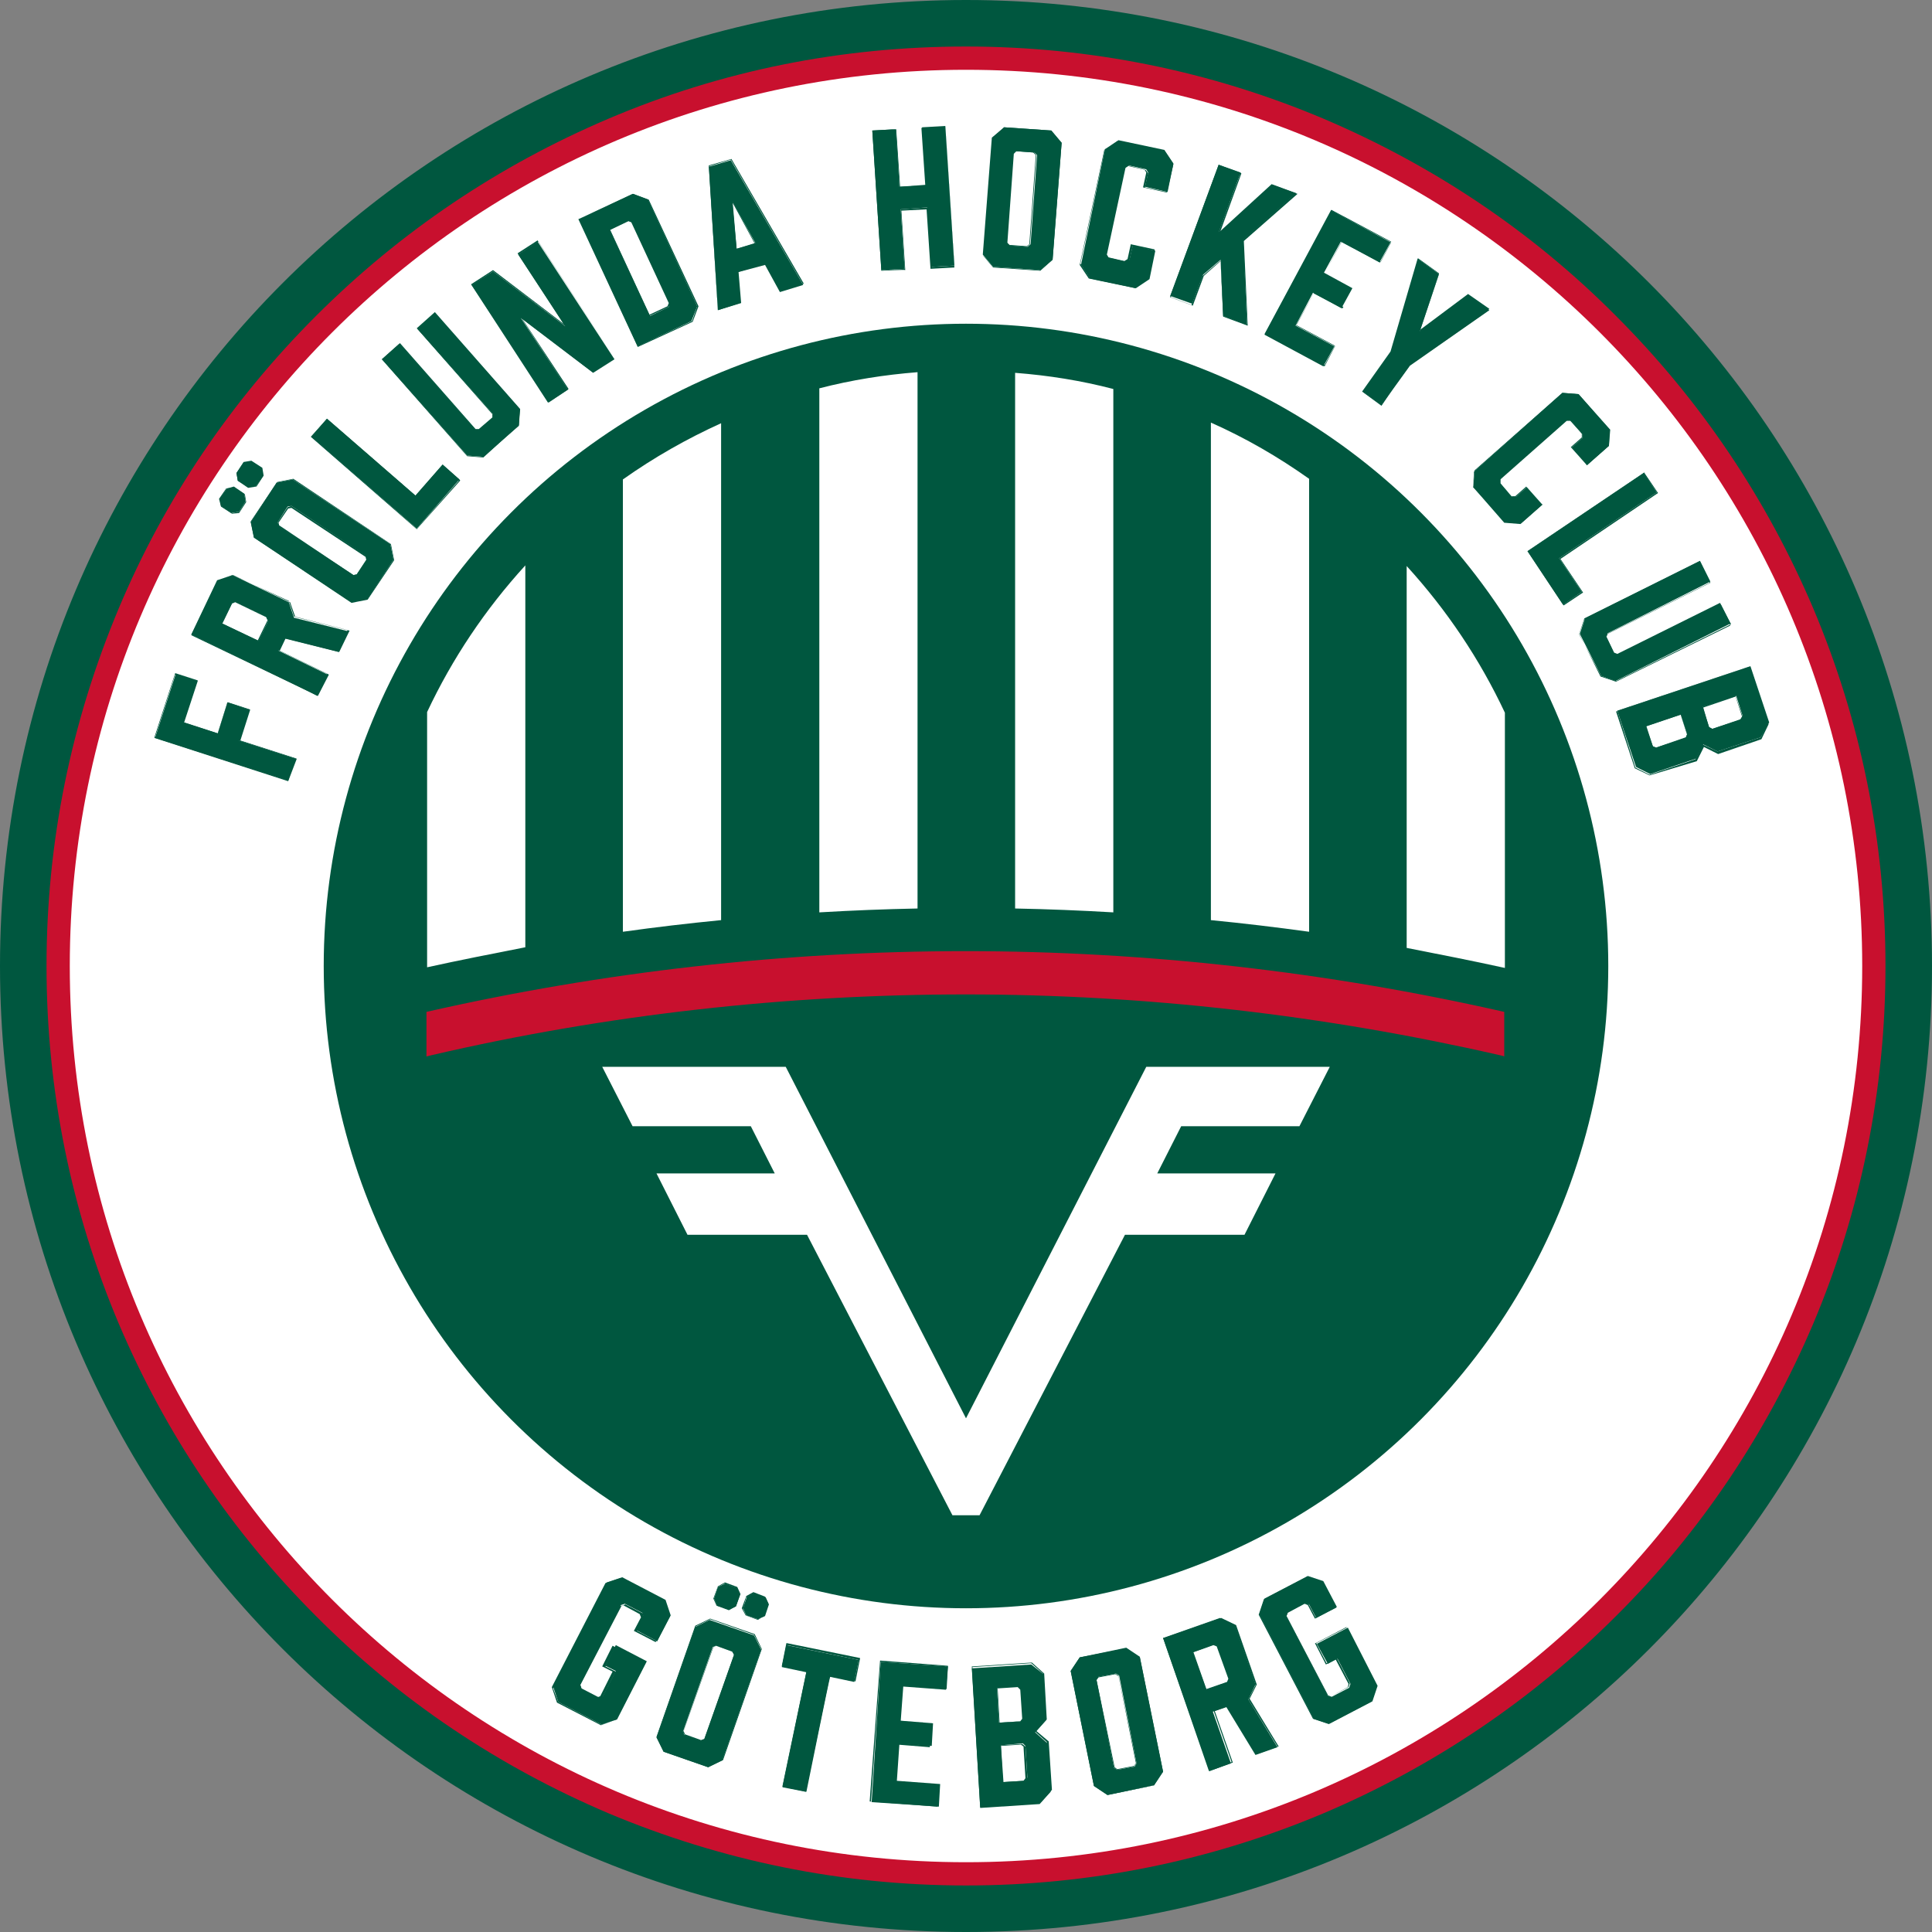 <?xml version="1.0" encoding="UTF-8"?>
<svg id="Layer_1" data-name="Layer 1" xmlns="http://www.w3.org/2000/svg" viewBox="0 0 299 299">
  <rect x="0" y="0" width="299" height="299" fill="#808080" stroke="none"/>
  <defs>
    <style>
      .cls-1 {
        fill: #00573f;
      }

      .cls-1, .cls-2, .cls-3 {
        stroke-width: 0px;
      }

      .cls-2 {
        fill: #fff;
      }

      .cls-3 {
        fill: #c8102e;
      }
    </style>
  </defs>
  <g id="b">
    <g id="c">
      <g>
        <circle id="d" class="cls-2" cx="149.5" cy="149.5" r="145.4"/>
        <circle id="e" class="cls-1" cx="149.5" cy="149.5" r="99.4"/>
        <path id="f" class="cls-2" d="M217.7,87.6c6.2,6.8,11.3,14.4,15.2,22.7v39.5c-5-1.1-10.1-2.1-15.2-3.1v-59.1ZM187.4,142.4c5.1.5,10.1,1.1,15.2,1.8v-70.1c-4.8-3.4-9.8-6.3-15.2-8.7v77ZM157.1,140.6c5.1.1,10.1.3,15.2.6V60.2c-5-1.3-10-2.1-15.2-2.5v82.9ZM126.8,141.2c5.1-.3,10.1-.5,15.2-.6V57.6c-5.1.4-10.2,1.2-15.2,2.5v81.1ZM96.4,144.2c5-.7,10.1-1.3,15.2-1.8v-76.9c-5.3,2.4-10.4,5.3-15.2,8.7v70h0ZM66.1,149.7c5-1.1,10.1-2.1,15.2-3.1v-59.1c-6.2,6.8-11.3,14.4-15.2,22.7v39.5Z"/>
        <path id="g" class="cls-3" d="M232.9,163.5l-.8-.2c-27.1-6.2-54.9-9.4-82.6-9.4s-55.6,3.1-82.7,9.4l-.8.2v-6.9c27.3-6.2,55.4-9.4,83.4-9.4s56.1,3.2,83.4,9.4v6.9h.1Z"/>
        <g id="h">
          <g>
            <g>
              <path class="cls-1" d="M93.9,244.9l2.4-.8,6.7,3.5.8,2.4-2.1,4-3.2-1.7,1.1-2.1-.2-.6-2.7-1.4-.6.2-6.3,12.3.2.6,2.7,1.4.6-.2,2-3.9-1.6-.8,1.6-3.2,4.8,2.5-4.6,9-2.4.8-6.7-3.5-.8-2.4,8.3-16.1h0Z"/>
              <path class="cls-1" d="M93,267h0l-6.8-3.5-.8-2.4h0l8.3-16.1,2.4-.8h0l6.7,3.5.8,2.4h0l-2.1,4h-.1l-3.3-1.7,1.1-2.1-.2-.5-2.6-1.4-.5.2-6.3,12.2.2.5,2.6,1.4.5-.2,1.9-3.8-1.6-.8h0l1.6-3.2,4.9,2.5h0l-4.6,9-2.1.8h0ZM86.4,263.4l6.7,3.5,2.3-.8,4.6-8.9-4.7-2.4-1.6,3.1,1.6.8-2,3.9-.6.2h0l-2.7-1.4-.2-.6h0l6.4-12.3.6-.2h0l2.7,1.4.2.6h0l-1.1,2.1,3.1,1.6,2-3.9-.8-2.3-6.7-3.4-2.3.8-8.3,16.1.8,2.1h0Z"/>
            </g>
            <g>
              <path class="cls-1" d="M111.8,272.4l-2.2,1.1-6.9-2.4-1.1-2.2,6-17.1,2.2-1.1,6.9,2.4,1.1,2.2-6,17.1ZM110.8,254.7l-.5.2-4.6,13.1.2.5,2.6.9.5-.2,4.6-13.1-.3-.5-2.5-.9h0ZM114.5,246.8l-.6,1.8-1.1.5-1.8-.6-.5-1.1.6-1.8,1.1-.5,1.8.6.5,1.1h0ZM119,248.3l-.6,1.8-1.1.5-1.8-.6-.5-1.1.6-1.8,1.1-.5,1.8.6.5,1.1h0Z"/>
              <path class="cls-1" d="M109.6,273.5h0l-6.9-2.4h0l-1.1-2.3,6-17.2,2.3-1.1h0l6.9,2.4,1.1,2.3-6,17.2-2.3,1.1ZM102.8,271l6.8,2.4,2.2-1.1,6-17.1-1.1-2.2-6.8-2.4-2.2,1.1-6,17.1,1.1,2.2h0ZM108.6,269.5h0l-2.6-.9-.3-.5,4.6-13.1.6-.3h0l2.6.9.3.6h0l-4.6,13.1-.6.2h0ZM106,268.4l2.5.9.5-.2,4.6-13-.2-.5-2.5-.9-.5.2-4.6,13,.2.5h0ZM117.3,250.7h0l-1.9-.7-.6-1.1.7-1.9,1.1-.6h0l1.8.7h0l.5,1.1-.7,1.9-.9.6h0ZM115.5,250l1.8.6,1-.5.6-1.8-.5-1-1.8-.6-1.1.5-.5,1.8.5,1h0ZM112.8,249.2h0l-1.9-.7-.5-1.1.7-1.9,1.1-.6,1.9.7h0l.5,1.1-.7,1.9-1.1.6h0ZM111,248.4l1.8.6,1-.5.6-1.8-.5-1-1.8-.6-1,.5-.6,1.8.5,1h0Z"/>
            </g>
            <g>
              <path class="cls-1" d="M128.4,259.5l-3.7,17.8-3.6-.7,3.7-17.8-3.8-.8.7-3.4,11.2,2.3-.7,3.4-3.8-.8h0Z"/>
              <path class="cls-1" d="M124.8,277.3h0l-3.7-.8v-.1l3.7-17.7-3.8-.8v-.1l.7-3.5h.1l11.3,2.3v.1l-.7,3.5h-.1l-3.8-.8c-.1.1-3.7,17.9-3.7,17.9ZM121.2,276.5l3.4.7,3.7-17.8h.1l3.8.8.7-3.3-11.1-2.3-.7,3.3,3.8.8v.1l-3.7,17.7Z"/>
            </g>
            <g>
              <path class="cls-1" d="M136.3,257.2l10.4.7-.2,3.5-6.7-.5-.4,5.4,5,.4-.2,3.5-5-.4-.4,5.8,6.7.5-.2,3.5-10.4-.7,1.4-21.7Z"/>
              <path class="cls-1" d="M145.1,279.6h0l-10.5-.8v-.1l1.6-21.7h.1l10.4.8v.1l-.3,3.6h-.1l-6.7-.5-.4,5.3,5,.4v.1l-.3,3.6-5-.4-.4,5.6,6.7.5v.1l-.1,3.4h0ZM134.8,278.8l10.2.7.2-3.4-6.7-.5v-.1l.4-5.8,5,.4.2-3.4-5-.4v-.1l.4-5.4h.1l6.7.5.2-3.4-10.2-.7-1.5,21.6h0Z"/>
            </g>
            <g>
              <path class="cls-1" d="M161.5,259.1l.4,7.1-1.7,1.9,1.9,1.7.5,7.5-1.7,1.9-9.2.6-1.3-21.6,9.2-.6,1.9,1.5h0ZM158.3,266l-.3-4.6-.4-.4-3.3.2.3,5.4,3.3-.2.4-.4h0ZM154.9,270.1l.4,5.7,3.3-.2.4-.5-.3-4.9-.4-.4-3.4.3Z"/>
              <path class="cls-1" d="M151.7,279.7h0l-1.3-21.8h.1l9.2-.6h0l1.9,1.7h0l.4,7.1h0l-1.6,1.8,1.9,1.6h0l.5,7.5h0l-1.7,1.9h0l-9.4.8h0ZM150.5,258l1.3,21.5,9.1-.6,1.6-1.8-.5-7.5-1.9-1.7,1.7-1.9-.4-7-1.8-1.6-9.1.6h0ZM155.2,275.9h0l-.4-5.8,3.4-.2.5.4h0l.3,4.9-.4.5h0l-3.4.2h0ZM154.9,270.2l.3,5.6,3.2-.2.3-.4-.3-4.9-.4-.3-3.1.2h0ZM154.6,266.7l-.3-5.6,3.4-.2.5.4.3,4.6-.4.5h0l-3.5.3h0ZM154.4,261.3l.3,5.3,3.2-.2.3-.4-.3-4.5-.4-.4-3.1.2Z"/>
            </g>
            <g>
              <path class="cls-1" d="M180,274.2l-1.4,2.1-7.2,1.5-2.1-1.4-3.6-17.8,1.4-2.1,7.2-1.4,2.1,1.4,3.6,17.7ZM170,259.5l-.3.5,2.7,13.6.5.3,2.7-.5.3-.5-2.7-13.6-.5-.3-2.7.5h0Z"/>
              <path class="cls-1" d="M171.4,277.8h0l-2.1-1.4h0l-3.6-17.8h0l1.4-2.1h0l7.2-1.5h0l2.1,1.4h0l3.6,17.8h0l-1.4,2.1h0l-7.2,1.5h0ZM169.4,276.3l2,1.4,7.1-1.4,1.4-2-3.6-17.7-2-1.4-7.1,1.4-1.4,2,3.6,17.7h0ZM172.9,273.9l-.5-.3h0l-2.8-13.6.3-.5h0l2.7-.5.5.3h0l2.8,13.6-.4.5-2.6.5h0ZM172.5,273.5l.4.3,2.6-.5.3-.4-2.7-13.5-.5-.3-2.6.5-.3.4,2.8,13.5h0Z"/>
            </g>
            <g>
              <path class="cls-1" d="M180,253.5l8.8-3.1,2.3,1.1,3.2,9.2-1.1,2.3,4.5,7.4-3.4,1.2-4.5-7.4-2.1.7,2.8,8-3.4,1.2-7.1-20.6h0ZM190.2,259.8l-1.8-5.1-.5-.2-3.3,1.2,2.1,5.8,3.3-1.2.2-.5Z"/>
              <path class="cls-1" d="M187.2,274.1h0l-7.2-20.6h.1l8.9-3.1,2.3,1.1h0l3.2,9.2-1.1,2.2,4.5,7.4h-.1l-3.4,1.2-4.5-7.4-1.9.7,2.8,8h-.1l-3.5,1.3h0ZM180.1,253.6l7.2,20.3,3.3-1.2-2.8-8h.1l2.1-.7,4.5,7.4,3.2-1.1-4.5-7.3h0l1.1-2.2-3.2-9.1-2.2-1.1-8.8,3h0ZM186.6,261.6h0l-2.1-6h.1l3.3-1.2.6.3h0l1.8,5.1-.2.6h0l-3.5,1.2h0ZM184.7,255.7l2,5.7,3.2-1.1.2-.5-1.8-5-.5-.2-3.1,1.1h0Z"/>
            </g>
            <g>
              <path class="cls-1" d="M194.9,249.8l.8-2.4,6.7-3.5,2.4.8,2.1,4-3.2,1.7-1.1-2.1-.6-.2-2.7,1.4-.2.6,6.4,12.3.6.2,2.7-1.4.2-.6-2-3.9-1.5.8-1.7-3.1,4.8-2.5,4.6,9-.8,2.4-6.7,3.5-2.4-.8-8.4-16.2h0Z"/>
              <path class="cls-1" d="M205.6,266.8l-2.4-.8h0l-8.4-16.1.8-2.4h0l6.7-3.5,2.4.8h0l2.1,4-3.3,1.7-1.1-2.1-.5-.2-2.6,1.4-.2.5,6.4,12.2.5.2,2.6-1.4.1-.5-2-3.8-1.5.8-1.7-3.3h.1l4.8-2.5v.1l4.7,9-.8,2.4h0l-6.7,3.5h0ZM203.3,265.9l2.3.7,6.7-3.5.7-2.3-4.6-8.9-4.7,2.4,1.6,3.1,1.6-.8,2,3.9-.2.6h0l-2.7,1.4-.6-.2h0l-6.4-12.3.2-.6h0l2.7-1.4h0l.6.2h0l1.1,2.1,3.1-1.6-2-3.9-2.3-.7-6.7,3.5-.7,2.3,8.3,16h0Z"/>
            </g>
          </g>
          <g>
            <g>
              <path class="cls-1" d="M30.5,105.4l-2.1,6.4,5.3,1.7,1.5-4.8,3.3,1.1-1.5,4.8,8.7,2.8-1.1,3.4-20.6-6.6,3.2-9.9,3.3,1.1h0Z"/>
              <path class="cls-1" d="M44.6,120.9h0l-20.7-6.7v-.1l3.2-9.9h.1l3.4,1.1v.1l-2.1,6.4,5.2,1.7,1.5-4.8h.1l3.4,1.1v.1l-1.5,4.7,8.7,2.8v.1l-1.3,3.4h0ZM24,114.1l20.5,6.6,1.1-3.3-8.7-2.8v-.1l1.5-4.7-3.2-1-1.5,4.8h-.1l-5.4-1.7v-.1l2.1-6.4-3.2-1-3.1,9.7h0Z"/>
            </g>
            <g>
              <path class="cls-1" d="M29.6,98.2l4-8.4,2.4-.8,8.7,4.2.8,2.4,8.4,2.1-1.5,3.2-8.4-2.1-.9,1.9,7.6,3.7-1.6,3.3c0-.1-19.5-9.5-19.5-9.5ZM41.2,95.5l-4.8-2.3-.5.2-1.5,3.1,5.6,2.7,1.5-3.1-.3-.6h0Z"/>
              <path class="cls-1" d="M49.2,107.7l-19.6-9.4,4.1-8.5h0l2.4-.8h0l8.8,4.2h0l.8,2.3,8.4,2.1-1.6,3.3h0l-8.3-2.1-.9,1.9,7.6,3.7-1.7,3.3h0ZM29.7,98.2l19.4,9.3,1.5-3.2-7.6-3.7,1-2.1h0l8.3,2.1,1.5-3.1-8.3-2.1-.8-2.4-8.7-4-2.3.8-4,8.4h0ZM40,99.3l-5.7-2.7,1.5-3.2.6-.2,4.9,2.3.2.6s-1.5,3.2-1.5,3.2ZM34.4,96.5l5.5,2.6,1.5-3.1-.2-.5-4.8-2.3-.5.2s-1.5,3.1-1.5,3.1Z"/>
            </g>
            <g>
              <path class="cls-1" d="M36.2,75.3l1.6,1.1.2,1.2-1,1.6-1.2.2-1.6-1.1-.2-1.1,1.1-1.6,1.1-.3h0ZM38.9,71.4l1.6,1.1.2,1.2-1.1,1.6-1.2.2-1.6-1.1-.2-1.2,1.1-1.6,1.2-.2ZM60.4,84.2l.5,2.4-4,6.1-2.5.5-15.1-10-.5-2.4,4-6.1,2.5-.5,15.1,10ZM43,80.8l.1.6,11.6,7.6.5-.1,1.5-2.3-.1-.6-11.5-7.7-.6.1-1.5,2.4h0Z"/>
              <path class="cls-1" d="M54.4,93.3h0l-15.1-10.1-.5-2.5h0l4.1-6.1,2.5-.5h0l15.1,10.1.5,2.5h0l-4.1,6.1-2.5.5ZM39.4,83.1l15.1,10,2.4-.5,4-6-.5-2.4-15.1-10-2.4.5-4,6,.5,2.4ZM54.6,89.1h0l-11.6-7.7v-.6l1.5-2.3.6-.2h0l11.6,7.7.1.6-1.6,2.4-.6.1ZM43.2,81.3l11.5,7.7.5-.1,1.5-2.2-.1-.5-11.5-7.6-.5.1-1.5,2.2c0-.1.1.4.1.4ZM35.9,79.5l-1.7-1.1-.3-1.2h0l1.1-1.6,1.2-.2,1.7,1.1.2,1.2-1.1,1.7-1.1.1h0ZM34.3,78.3l1.6,1.1,1.1-.2,1-1.6-.2-1.1-1.6-1.1-1.1.2-1,1.6.2,1.1ZM38.5,75.5h0l-1.7-1.1-.2-1.2,1.1-1.7,1.2-.2,1.7,1.1.2,1.2-1.1,1.7-1.2.2ZM36.9,74.4l1.6,1.1,1.1-.2,1-1.6-.2-1.1-1.6-1.1-1.1.2-1,1.6.2,1.1h0Z"/>
            </g>
            <g>
              <path class="cls-1" d="M64.5,81.8l-16.3-14.2,2.4-2.8,13.7,11.9,4.2-4.8,2.6,2.3-6.6,7.6h0Z"/>
              <path class="cls-1" d="M64.5,81.9h0l-16.4-14.3,2.5-2.8h0l13.7,11.9,4.2-4.8,2.7,2.4v.1l-6.7,7.5h0ZM48.3,67.6l16.2,14.2,6.5-7.4-2.6-2.2-4.2,4.8h-.1l-13.5-12.1-2.3,2.7Z"/>
            </g>
            <g>
              <path class="cls-1" d="M80.3,65.9l-5.5,4.8-2.5-.2-13.2-14.9,2.7-2.4,11.8,13.3h.6l2.1-1.8v-.6l-11.7-13.2,2.7-2.4,13.2,14.9c-.1,0-.2,2.5-.2,2.5Z"/>
              <path class="cls-1" d="M74.8,70.8h0l-2.5-.2h0l-13.2-15,2.8-2.5h0l11.7,13.3h.5l2.1-1.8v-.5l-11.7-13.3,2.8-2.5h0l13.2,15h0l-.2,2.5h0l-5.5,5h0ZM72.3,70.5l2.4.2,5.4-4.8.2-2.5-13-14.8-2.6,2.3,11.7,13.3v.6h0l-2.1,1.9h-.6l-11.9-13.4-2.6,2.3,13.1,14.9h0Z"/>
            </g>
            <g>
              <path class="cls-1" d="M73,44.1l3.3-2.1,11.2,8.5-7.3-11.1,3-2,11.9,18.2-3.3,2.1-11.2-8.5,7.3,11.1-3,2c0-.1-11.9-18.2-11.9-18.2Z"/>
              <path class="cls-1" d="M84.8,62.3l-11.9-18.3,3.4-2.2h0l10.9,8.3-7.1-10.9,3.1-2,11.9,18.2-3.4,2.2h0l-10.9-8.3,7.2,10.9-3.2,2.1ZM73.1,44.1l11.8,18,2.9-1.9-7.4-11.4,11.5,8.7,3.2-2.1-11.8-18-2.9,1.9,7.4,11.4-11.5-8.7-3.2,2.1Z"/>
            </g>
            <g>
              <path class="cls-1" d="M100.3,30.9l7.6,16.5-.9,2.3-8.3,3.9-9.1-19.7,8.3-3.9s2.4.9,2.4.9ZM103.6,46.9l-5.8-12.5-.5-.2-2.9,1.4,6.2,13.3,2.9-1.4.1-.6Z"/>
              <path class="cls-1" d="M98.7,53.7h0l-9.2-19.8h.1l8.4-3.9h0l2.4.9h0l7.7,16.5h0l-.9,2.4h0l-8.5,3.9h0ZM89.7,33.9l9.1,19.6,8.3-3.8.8-2.3-7.6-16.4-2.3-.8c-.1-.1-8.4,3.7-8.3,3.7ZM100.5,48.9h0l-6.2-13.4,3-1.4.6.2h0l5.8,12.6-.2.6-3,1.4h0ZM94.4,35.5l6.1,13.2,2.8-1.3.2-.5-5.8-12.5-.5-.2c.1,0-2.8,1.3-2.8,1.3Z"/>
            </g>
            <g>
              <path class="cls-1" d="M114.3,42.1l.4,4.8-3.6,1.1-1.4-22.2,3.4-1,11.2,19.3-3.6,1.1-2.3-4.2-4.1,1.1h0ZM113.3,31.1l.7,7.4,2.9-.9-3.6-6.5h0Z"/>
              <path class="cls-1" d="M111.1,48h0l-1.4-22.4,3.5-1h0l11.2,19.3-3.7,1.1h0l-2.3-4.2-4.2,1.3.4,4.8h-.1l-3.4,1.1h0ZM109.8,25.7l1.3,22.1,3.4-1-.4-4.8h.1l4.3-1.3h0l2.3,4.2,3.4-1-11.1-19.2-3.3,1h0ZM113.9,38.6l-.7-7.8,3.7,6.9-3,.9ZM113.4,31.4l.6,7.1,2.8-.8-3.4-6.3h0Z"/>
            </g>
            <g>
              <path class="cls-1" d="M139.2,28.9l4.1-.3-.6-8.9,3.6-.2,1.4,21.6-3.6.2-.6-9.2-4.1.3.6,9.2-3.6.2-1.4-21.6,3.6-.2c.1,0,.6,8.9.6,8.9Z"/>
              <path class="cls-1" d="M136.4,41.9h0l-1.4-21.7,3.7-.2h0l.6,8.9,3.9-.2-.6-8.9,3.7-.2v.1l1.4,21.7-3.7.2v-.1l-.6-9.1-3.9.2.6,9.2c0-.1-3.7.1-3.7.1ZM135.1,20.3l1.4,21.5,3.5-.2-.6-9.2,4.2-.3v.1l.6,9.1,3.5-.2-1.4-21.5-3.5.2.6,8.9-4.2.3v-.1l-.6-8.9c0,.1-3.5.3-3.5.3Z"/>
            </g>
            <g>
              <path class="cls-1" d="M162.9,40.2l-1.9,1.6-7.3-.5-1.6-1.9,1.4-18.1,1.9-1.6,7.3.5,1.6,1.9-1.4,18.1ZM157.3,23.4l-.4.4-1,13.8.4.4,2.7.2.5-.4,1-13.8-.4-.4-2.8-.2h0Z"/>
              <path class="cls-1" d="M161,41.9l-7.3-.5h0l-1.6-1.9h0l1.4-18.1,1.9-1.7,7.3.5h0l1.6,1.9h0l-1.4,18.1-1.9,1.7ZM153.7,41.3l7.2.5,1.9-1.6,1.4-18-1.6-1.9-7.2-.5-1.9,1.6-1.4,18.1c0-.1,1.6,1.8,1.6,1.8ZM158.9,38.2h0l-2.8-.2-.4-.5h0l1-13.8.5-.4,2.8.2.4.5h0l-1,13.8-.5.4h0ZM156.2,37.9l2.7.2.4-.3,1-13.8-.4-.4-2.7-.2-.4.3-1,13.8.4.4Z"/>
            </g>
            <g>
              <path class="cls-1" d="M171,23.1l2.1-1.4,7.1,1.5,1.4,2.1-.9,4.4-3.5-.8.5-2.2-.3-.5-2.7-.6-.5.3-2.9,13.5.3.5,2.7.6.5-.3.5-2.2,3.5.8-.9,4.4-2.1,1.4-7.1-1.5-1.4-2.1,3.7-17.9h0Z"/>
              <path class="cls-1" d="M175.7,44.6h0l-7.2-1.5h0l-1.4-2.1h0l3.8-17.8h0l2.1-1.4h0l7.2,1.5h0l1.4,2.1h0l-1,4.4-3.7-.8.5-2.3-.3-.5-2.6-.6-.5.3-2.9,13.4.3.5,2.6.6.5-.3.5-2.3,3.7.8-1,4.5-2,1.5h0ZM168.6,42.9l7.1,1.5,2.1-1.3.9-4.3-3.4-.7-.5,2.2-.6.4h0l-2.7-.6-.4-.5h0l2.9-13.5.6-.4h0l2.7.6.4.5-.5,2.2,3.4.7.9-4.3-1.3-2.1-7.1-1.5-2.1,1.3-3.8,17.7,1.4,2.1h0Z"/>
            </g>
            <g>
              <path class="cls-1" d="M193,50.3l-3.7-1.4-.4-8.7-2.7,2.3-1.7,4.5-3.4-1.2,7.5-20.3,3.4,1.2-3.4,9.3,8.2-7.5,3.8,1.4-8.2,7.2.6,13.2h0Z"/>
              <path class="cls-1" d="M193.1,50.4h0l-3.8-1.4h0l-.4-8.6-2.6,2.3-1.7,4.6-3.5-1.3v-.1l7.5-20.4,3.5,1.3v.1l-3.3,9.1,8.1-7.4,3.9,1.4-.1.1-8.2,7.2.6,13.1h0ZM189.4,48.9l3.6,1.3-.7-13.1h0l8.1-7.1-3.6-1.3-8.4,7.7.1-.2,3.4-9.2-3.2-1.2-7.5,20.2,3.2,1.2,1.7-4.5h0l2.8-2.4v.1l.5,8.5h0Z"/>
            </g>
            <g>
              <path class="cls-1" d="M206.1,32.6l9.1,4.9-1.7,3.1-6-3.2-2.6,4.8,4.4,2.4-1.7,3.1-4.4-2.4-2.7,5.1,6,3.2-1.7,3.1-9.1-4.9,10.4-19.2h0Z"/>
              <path class="cls-1" d="M205,56.7h0l-9.3-5h0l10.3-19.2h.1l9.2,4.9h0l-1.7,3.2h-.1l-5.9-3.2-2.5,4.7,4.4,2.4h0l-1.7,3.2h-.1l-4.4-2.3-2.7,5,6,3.2h0l-1.6,3.1h0ZM195.9,51.7l9.1,4.8,1.6-3-6-3.2h0l2.8-5.1h.1l4.4,2.3,1.6-3-4.4-2.4h0l2.6-4.8h.1l5.9,3.2,1.6-3-9.1-4.8-10.3,19h0Z"/>
            </g>
            <g>
              <path class="cls-1" d="M210.9,60.6l4.4-6.1,4.2-14.4,3.2,2.3-3,9,7.6-5.7,3.2,2.3-12.3,8.6-4.4,6.1-2.9-2.1h0Z"/>
              <path class="cls-1" d="M213.8,62.8h0l-3-2.2,4.4-6.2,4.2-14.4h.1l3.2,2.3h0l-3,8.8,7.5-5.6h0l3.3,2.3-12.4,8.6-4.3,6.4h0ZM211,60.6l2.8,2,4.4-6.1,12.2-8.5-3.1-2.2-7.7,5.8,3.1-9.2-3.1-2.2-4.2,14.3-4.4,6.1h0Z"/>
            </g>
            <g>
              <path class="cls-1" d="M241.8,60.8l2.5.2,4.8,5.5-.1,2.5-3.4,3-2.4-2.7,1.7-1.5v-.6l-1.8-2.1h-.6l-10.3,9.1v.6l1.8,2.1h.6l1.7-1.5,2.4,2.7-3.4,3-2.5-.2-4.8-5.5.2-2.5,13.6-12.1h0Z"/>
              <path class="cls-1" d="M235.4,81h0l-2.5-.2h0l-4.9-5.5h0l.2-2.5h0l13.6-12h0l2.5.2h0l4.9,5.5h0l-.2,2.5h0l-3.4,3-2.5-2.8,1.7-1.5v-.6l-1.8-2h-.6l-10.3,9.1v.6l1.8,2h.6l1.7-1.5,2.5,2.8-3.3,2.9h0ZM232.9,80.7l2.4.2,3.3-2.9-2.3-2.6-1.7,1.5h-.6l-1.8-2.1v-.7h0l10.3-9.1h.6l1.8,2.1v.7h0l-1.7,1.5,2.3,2.6,3.3-2.9.1-2.4-4.8-5.4-2.4-.2-13.6,12-.1,2.4,4.9,5.3h0Z"/>
            </g>
            <g>
              <path class="cls-1" d="M236.4,85.3l18-12.1,2,3-15.1,10.2,3.5,5.2-2.9,2-5.5-8.3h0Z"/>
              <path class="cls-1" d="M242,93.7h0l-5.6-8.4,18.1-12.2v.1l2.1,3.1-15.1,10.2,3.5,5.2-3,2h0ZM236.5,85.3l5.5,8.2,2.8-1.9-3.5-5.2,15.1-10.2-2-2.9-17.9,12h0Z"/>
            </g>
            <g>
              <path class="cls-1" d="M247.8,104.6l-3.3-6.5.8-2.4,17.8-8.9,1.6,3.2-15.9,8-.2.5,1.2,2.5.5.2,15.9-7.9,1.6,3.2-17.8,8.9-2.2-.8h0Z"/>
              <path class="cls-1" d="M250.1,105.5h0l-2.4-.8h0l-3.3-6.6h0l.8-2.4h0l17.9-8.9v.1l1.6,3.3h0l-15.9,7.9-.2.5,1.2,2.5.5.2,15.9-7.9v.1l1.6,3.3h0l-17.7,8.7h0ZM247.8,104.6l2.3.8,17.8-8.8-1.6-3.1-15.9,7.9-.6-.2h0l-1.3-2.5.2-.6h0l15.9-7.9-1.6-3.1-17.8,8.8-.8,2.3,3.4,6.4h0Z"/>
            </g>
            <g>
              <path class="cls-1" d="M272.5,114.1l-6.7,2.2-2.2-1.1-1.1,2.2-7.1,2.4-2.2-1.1-2.9-8.7,20.6-6.9,2.9,8.7-1.3,2.3h0ZM260.1,110.6l-5.4,1.8,1.1,3.1.5.2,4.6-1.6.2-.5-1-3h0ZM265,112.8l4.4-1.5.3-.5-1-3.1-5.2,1.7,1,3.1.5.3h0Z"/>
              <path class="cls-1" d="M255.3,120l-2.3-1.1h0l-2.9-8.8h.1l20.6-6.9v.1l2.9,8.8h0l-1.1,2.3h0l-6.7,2.3-2.2-1.1-1.1,2.2h0l-7.3,2.2h0ZM253.1,118.8l2.2,1.1,7.1-2.4,1.1-2.3,2.3,1.1,6.7-2.2,1.1-2.2-2.9-8.7-20.4,6.8,2.8,8.8h0ZM256.2,115.8l-.6-.3h0l-1.1-3.2h.1l5.5-1.8v.1l1.1,3.2-.3.6h0l-4.7,1.4h0ZM255.8,115.5l.5.2,4.6-1.5.2-.5-1-3.1-5.3,1.8,1,3.1h0ZM265,112.9l-.6-.3h0l-1.1-3.2h.1l5.2-1.8v.1l1.1,3.2-.3.6-4.4,1.4h0ZM264.5,112.6l.5.2,4.3-1.4.3-.5-1-3.1-5,1.7.9,3.1h0Z"/>
            </g>
          </g>
        </g>
        <polygon id="i" class="cls-2" points="205.8 165.1 177.4 165.1 149.5 219.5 121.6 165.1 93.2 165.1 97.9 174.3 116.2 174.3 119.9 181.6 101.6 181.6 106.4 191.1 124.9 191.1 147.4 234.5 151.6 234.5 174.1 191.1 192.6 191.1 197.4 181.6 179.1 181.6 182.8 174.3 201.1 174.3 205.8 165.1"/>
        <path id="j" class="cls-3" d="M149.5,10.8c76.6,0,138.7,62.1,138.7,138.7s-62.1,138.7-138.7,138.7S10.8,226.1,10.8,149.5,72.9,10.8,149.5,10.8M149.5,5.5c-19.4,0-38.3,3.8-56.1,11.3-17.2,7.2-32.5,17.6-45.8,30.9-13.1,13.2-23.5,28.6-30.8,45.8-7.5,17.8-11.3,36.6-11.3,56.1s3.8,38.3,11.3,56.1c7.2,17.1,17.6,32.5,30.9,45.8,13.2,13.2,28.6,23.6,45.8,30.9,17.8,7.5,36.6,11.3,56.1,11.3s38.3-3.8,56.1-11.3c17.1-7.2,32.5-17.6,45.8-30.9,13.2-13.2,23.6-28.6,30.9-45.8,7.5-17.8,11.3-36.6,11.3-56.1s-3.8-38.3-11.3-56.1c-7.2-17.2-17.6-32.5-30.9-45.8-13.2-13.2-28.6-23.6-45.8-30.9-17.9-7.5-36.8-11.3-56.2-11.3h0Z"/>
        <path id="k" class="cls-1" d="M149.5,7.2c19.2,0,37.9,3.8,55.4,11.2,16.9,7.2,32.2,17.4,45.2,30.5,13.1,13.1,23.3,28.3,30.5,45.2,7.4,17.5,11.2,36.2,11.2,55.4s-3.8,37.9-11.2,55.4c-7.2,16.9-17.4,32.2-30.5,45.2-13.1,13.1-28.3,23.3-45.2,30.5-17.5,7.4-36.2,11.2-55.4,11.2s-37.8-3.8-55.4-11.2c-16.9-7.2-32.2-17.4-45.2-30.5-13.1-13.1-23.3-28.3-30.5-45.2-7.4-17.5-11.2-36.2-11.2-55.4s3.8-37.8,11.2-55.4c7.1-16.9,17.4-32.1,30.5-45.2,13.1-13.1,28.3-23.3,45.2-30.5,17.6-7.5,36.2-11.2,55.4-11.2M149.5,0C66.9,0,0,66.9,0,149.5s66.9,149.5,149.5,149.5,149.5-66.9,149.5-149.5S232.1,0,149.5,0h0Z"/>
      </g>
    </g>
  </g>
</svg>